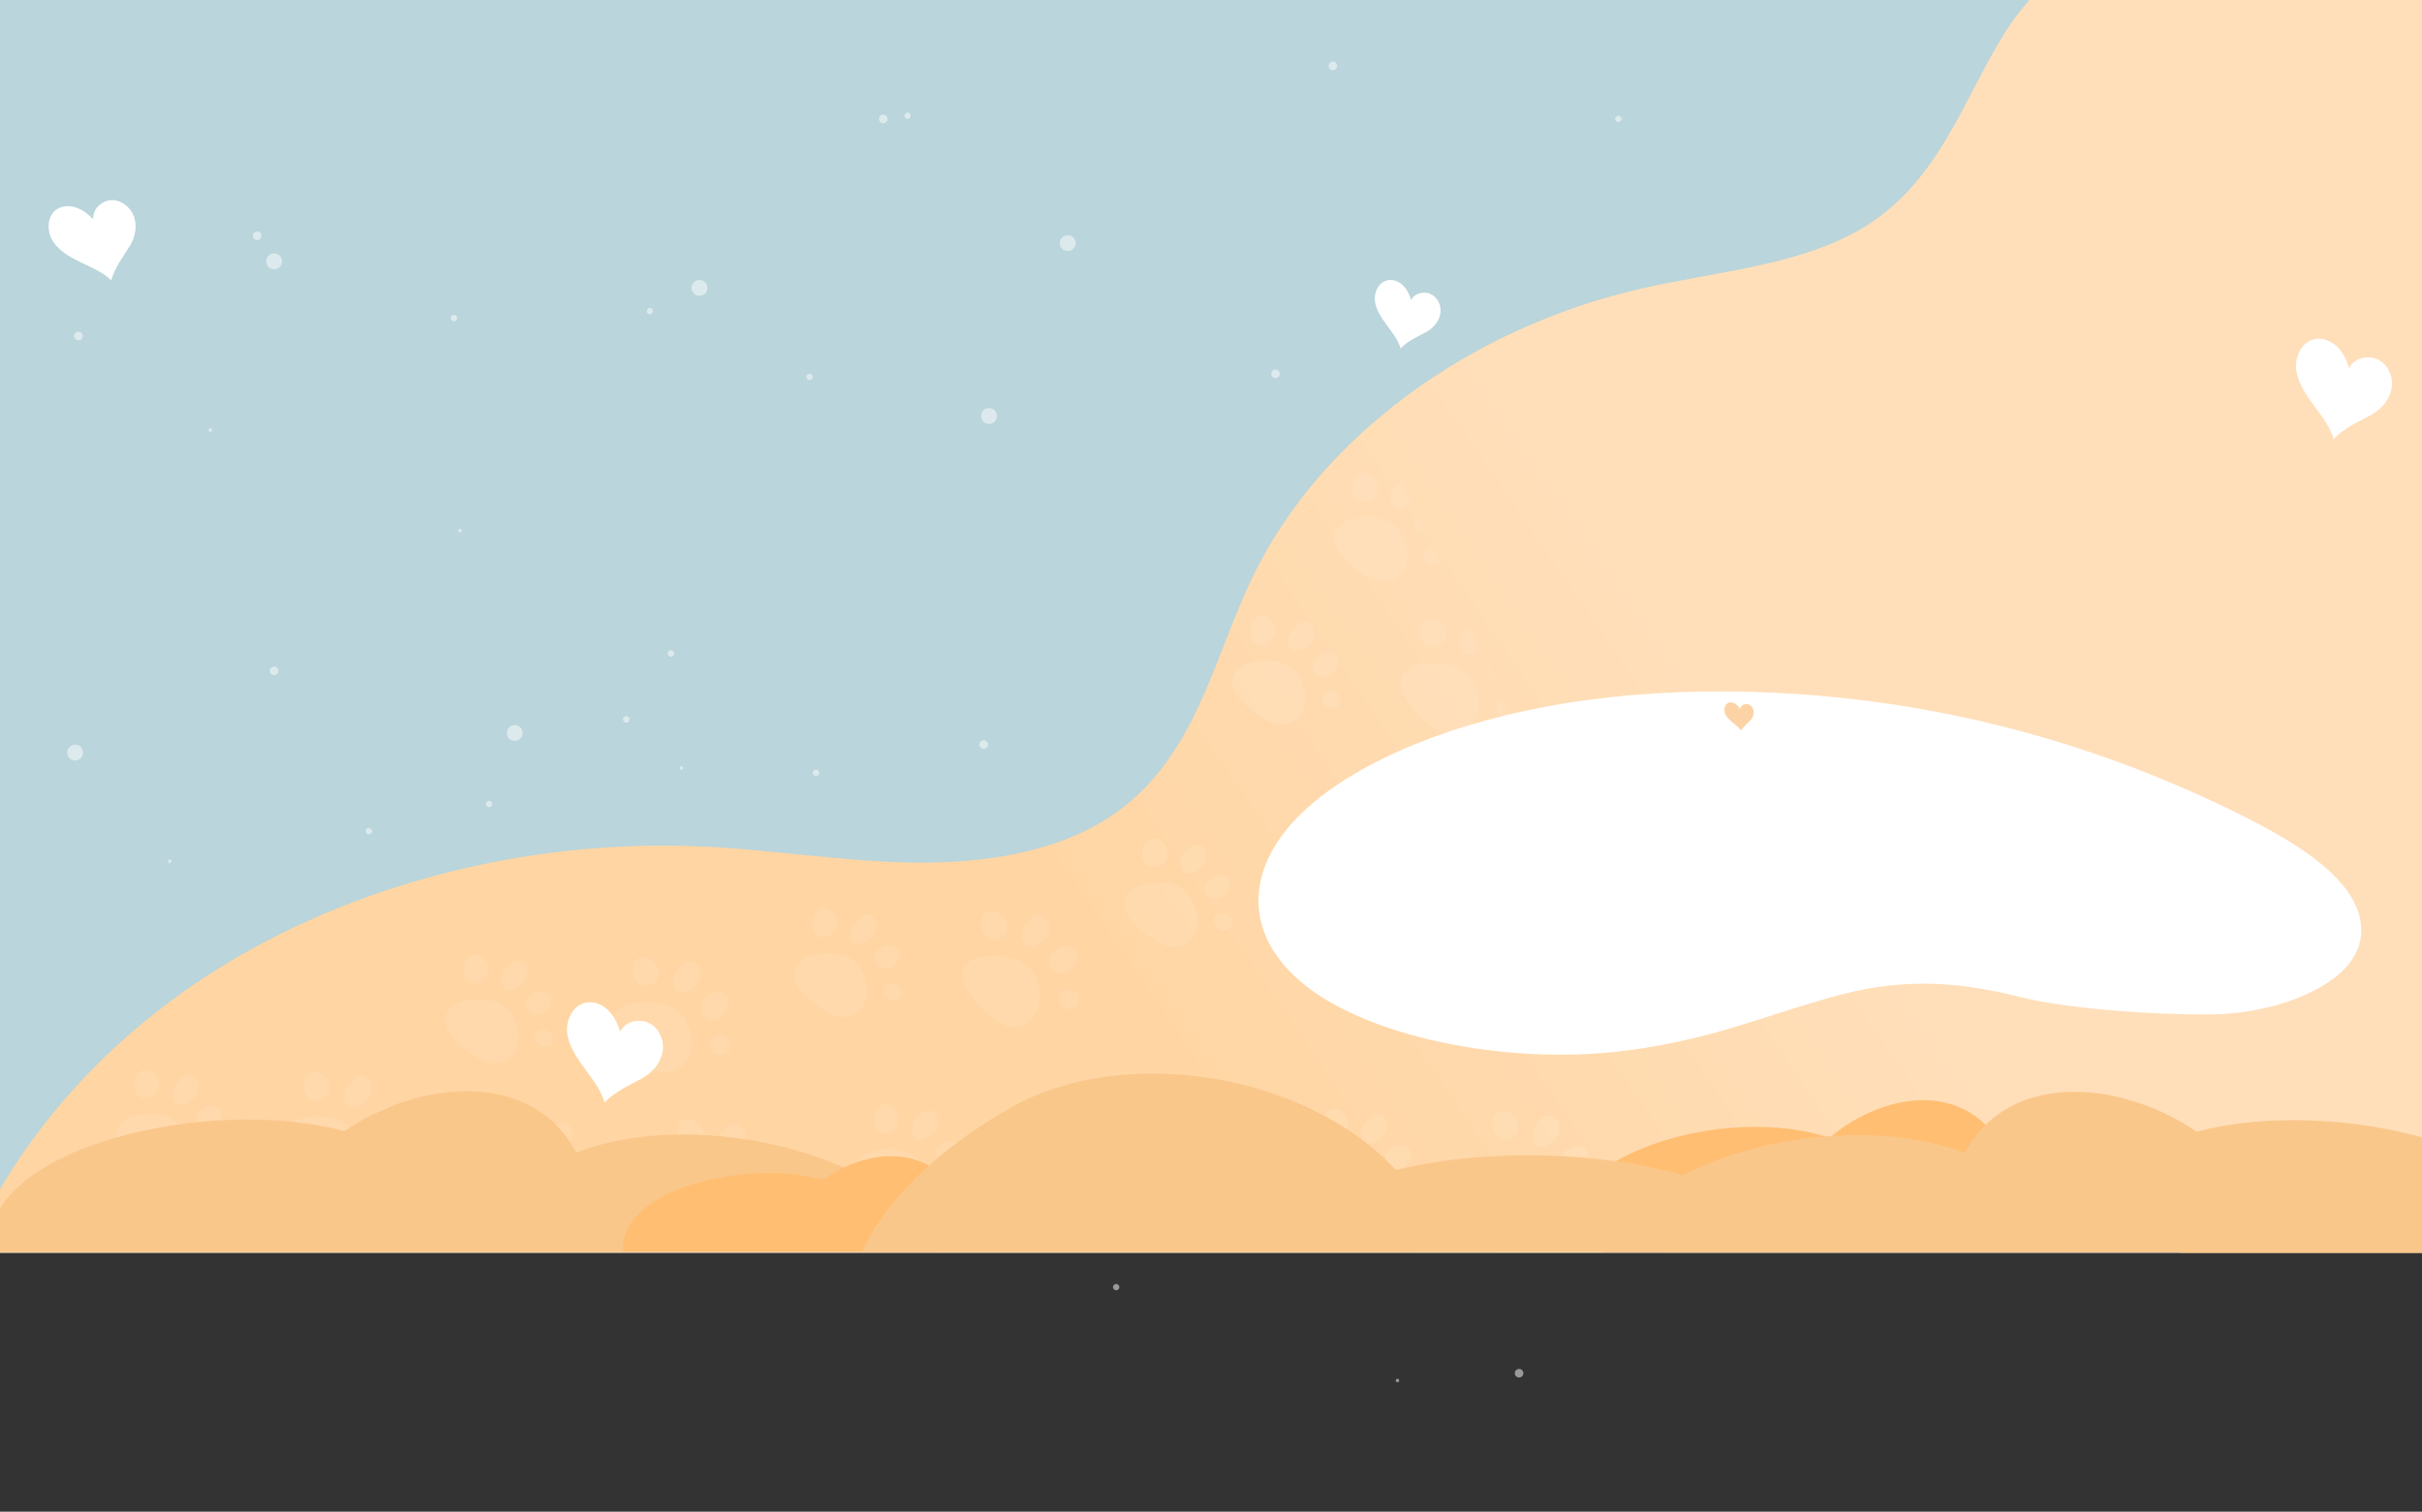 <svg width="1730" height="1080" viewBox="0 0 1730 1080" fill="none" xmlns="http://www.w3.org/2000/svg">
<rect x="0" y="0" width="1730" height="1080" fill="#333333" stroke="none"/>
<path d="M1813 0H-107V895H1813V0Z" fill="#BAD5DB"/>
<path d="M1839 0H1449.59C1442.73 7.748 1436.68 15.895 1431.59 24.099C1402.52 71.028 1385.81 126.41 1336.06 159.343C1290.95 189.21 1229.5 193.254 1173.79 205.842C1048.95 234.051 942.37 312.968 894.53 412.603C865.839 472.361 853.729 543.016 793.209 583.275C754.318 609.147 701.998 616.953 652.137 616.249C602.277 615.545 553.006 607.266 503.236 604.846C372.684 598.506 239.803 634.356 138.772 703.163C65.131 753.317 8.95 820.616 -23 895H1839V0Z" fill="url(#paint0_linear_59_212)"/>
<path d="M1443.34 712.367C1477.2 720.901 1540.05 725.069 1578.71 724.734C1622.29 724.355 1661.9 708.446 1677.52 688.921C1693.13 669.396 1687.47 647.265 1669.99 628.435C1652.52 609.605 1624.16 593.628 1594.03 578.944C1532.63 549.024 1461.23 523.014 1379.09 507.784C1296.95 492.554 1203.27 488.731 1118.62 502.332C1040.04 514.959 972.01 542.595 933.309 577.619C889.78 617.008 885.34 666.798 932.65 704.262C979.961 741.727 1081.94 763.012 1170.64 749.329C1227.14 740.613 1256.72 727.043 1306.94 712.719C1355.41 698.885 1394.53 700.064 1443.34 712.367Z" fill="white"/>
<path d="M186.742 168.443C186.742 170.136 185.371 171.507 183.678 171.507C181.984 171.507 180.613 170.136 180.613 168.443C180.613 166.75 181.984 165.379 183.678 165.379C185.371 165.379 186.742 166.75 186.742 168.443Z" fill="white" fill-opacity="0.5"/>
<path d="M265.742 593.792C265.742 595.055 264.721 596.05 263.484 596.05C262.221 596.05 261.227 595.029 261.227 593.792C261.227 592.529 262.248 591.534 263.484 591.534C264.748 591.534 265.742 592.556 265.742 593.792Z" fill="white" fill-opacity="0.5"/>
<path d="M585.094 552.114C585.094 553.378 584.072 554.372 582.836 554.372C581.572 554.372 580.578 553.351 580.578 552.114C580.578 550.851 581.599 549.856 582.836 549.856C584.099 549.856 585.094 550.878 585.094 552.114Z" fill="white" fill-opacity="0.5"/>
<path d="M580.516 269.258C580.516 270.521 579.494 271.516 578.258 271.516C576.995 271.516 576 270.494 576 269.258C576 267.995 577.021 267 578.258 267C579.521 267 580.516 268.021 580.516 269.258Z" fill="white" fill-opacity="0.5"/>
<path d="M649.643 80.922C650.583 81.701 650.745 83.126 649.992 84.12C649.239 85.088 647.842 85.249 646.901 84.47C645.96 83.69 645.799 82.266 646.551 81.271C647.331 80.303 648.702 80.142 649.643 80.922Z" fill="white" fill-opacity="0.5"/>
<path d="M465.566 220.494C466.507 221.274 466.668 222.699 465.915 223.693C465.163 224.661 463.765 224.822 462.824 224.043C461.883 223.263 461.722 221.838 462.475 220.844C463.254 219.876 464.625 219.715 465.566 220.494Z" fill="white" fill-opacity="0.5"/>
<path d="M201.472 186.721C201.472 189.84 198.946 192.393 195.801 192.393C192.683 192.393 190.129 189.866 190.129 186.721C190.129 183.577 192.656 181.05 195.801 181.05C198.946 181.05 201.472 183.577 201.472 186.721Z" fill="white" fill-opacity="0.5"/>
<path d="M505.343 205.672C505.343 208.79 502.817 211.343 499.672 211.343C496.554 211.343 494 208.817 494 205.672C494 202.527 496.527 200 499.672 200C502.817 200 505.343 202.527 505.343 205.672Z" fill="white" fill-opacity="0.5"/>
<path d="M712.085 297.198C712.085 300.316 709.558 302.87 706.413 302.87C703.295 302.87 700.742 300.343 700.742 297.198C700.742 294.08 703.268 291.526 706.413 291.526C709.531 291.526 712.085 294.053 712.085 297.198Z" fill="white" fill-opacity="0.5"/>
<path d="M373.343 523.672C373.343 526.79 370.817 529.343 367.672 529.343C364.554 529.343 362 526.817 362 523.672C362 520.554 364.527 518 367.672 518C370.79 518 373.343 520.527 373.343 523.672Z" fill="white" fill-opacity="0.5"/>
<path d="M59.343 537.672C59.343 540.79 56.817 543.343 53.672 543.343C50.554 543.343 48 540.817 48 537.672C48 534.554 50.527 532 53.672 532C56.79 532 59.343 534.527 59.343 537.672Z" fill="white" fill-opacity="0.5"/>
<path d="M198.865 479.256C198.865 480.95 197.494 482.321 195.801 482.321C194.107 482.321 192.736 480.95 192.736 479.256C192.736 477.563 194.107 476.192 195.801 476.192C197.494 476.192 198.865 477.563 198.865 479.256Z" fill="white" fill-opacity="0.5"/>
<path d="M705.707 531.921C705.707 533.614 704.336 534.985 702.642 534.985C700.949 534.985 699.578 533.614 699.578 531.921C699.578 530.227 700.949 528.856 702.642 528.856C704.336 528.856 705.707 530.227 705.707 531.921Z" fill="white" fill-opacity="0.5"/>
<path d="M1088.13 981.064C1088.13 982.758 1086.76 984.129 1085.06 984.129C1083.37 984.129 1082 982.758 1082 981.064C1082 979.371 1083.37 978 1085.06 978C1086.76 978 1088.13 979.371 1088.13 981.064Z" fill="white" fill-opacity="0.5"/>
<path d="M633.972 84.954C633.972 86.647 632.601 88.018 630.907 88.018C629.214 88.018 627.843 86.647 627.843 84.954C627.843 83.26 629.214 81.889 630.907 81.889C632.601 81.916 633.972 83.287 633.972 84.954Z" fill="white" fill-opacity="0.5"/>
<path d="M481.589 466.918C481.589 468.209 480.541 469.257 479.25 469.257C477.96 469.257 476.912 468.209 476.912 466.918C476.912 465.628 477.96 464.58 479.25 464.58C480.541 464.58 481.589 465.628 481.589 466.918Z" fill="white" fill-opacity="0.5"/>
<path d="M447.371 516.297C446.08 516.297 445.032 515.249 445.032 513.958C445.032 512.668 446.08 511.62 447.371 511.62C448.661 511.62 449.709 512.668 449.709 513.958C449.709 515.249 448.661 516.297 447.371 516.297Z" fill="white" fill-opacity="0.5"/>
<path d="M328.478 380.404C329.175 380.404 329.741 379.838 329.741 379.141C329.741 378.443 329.175 377.877 328.478 377.877C327.78 377.877 327.214 378.443 327.214 379.141C327.214 379.838 327.78 380.404 328.478 380.404Z" fill="white" fill-opacity="0.5"/>
<path d="M122.419 615.263C122.419 615.962 121.882 616.527 121.21 616.527C120.538 616.527 120 615.962 120 615.263C120 614.564 120.538 614 121.21 614C121.882 614 122.419 614.564 122.419 615.263Z" fill="white" fill-opacity="0.5"/>
<path d="M999.419 986.263C999.419 986.962 998.882 987.527 998.21 987.527C997.538 987.527 997 986.962 997 986.263C997 985.564 997.538 985 998.21 985C998.882 985 999.419 985.564 999.419 986.263Z" fill="white" fill-opacity="0.5"/>
<path d="M798.692 917.777C799.66 918.556 799.821 919.981 799.042 920.975C798.262 921.943 796.838 922.104 795.843 921.325C794.875 920.545 794.714 919.121 795.494 918.126C796.273 917.132 797.698 916.97 798.692 917.777Z" fill="white" fill-opacity="0.5"/>
<path d="M350.737 572.611C351.705 573.39 351.866 574.815 351.086 575.809C350.307 576.777 348.882 576.938 347.888 576.159C346.92 575.379 346.759 573.955 347.538 572.96C348.345 571.965 349.769 571.831 350.737 572.611Z" fill="white" fill-opacity="0.5"/>
<path d="M325.693 225.503C326.661 226.282 326.822 227.707 326.043 228.702C325.263 229.669 323.838 229.831 322.844 229.051C321.876 228.272 321.715 226.847 322.494 225.852C323.301 224.858 324.725 224.723 325.693 225.503Z" fill="white" fill-opacity="0.5"/>
<path d="M1158.27 84.954C1158.27 86.217 1157.24 87.239 1155.98 87.239C1154.72 87.239 1153.7 86.217 1153.7 84.954C1153.7 83.69 1154.72 82.669 1155.98 82.669C1157.24 82.669 1158.27 83.69 1158.27 84.954Z" fill="white" fill-opacity="0.5"/>
<path d="M151.527 307.263C151.527 307.962 150.962 308.527 150.263 308.527C149.564 308.527 149 307.962 149 307.263C149 306.564 149.564 306 150.263 306C150.962 306 151.527 306.564 151.527 307.263Z" fill="white" fill-opacity="0.5"/>
<path d="M487.93 548.189C488.199 548.834 487.903 549.56 487.258 549.829C486.613 550.097 485.887 549.802 485.618 549.157C485.349 548.511 485.645 547.786 486.29 547.517C486.935 547.248 487.661 547.544 487.93 548.189Z" fill="white" fill-opacity="0.5"/>
<path d="M914.129 267.064C914.129 268.758 912.758 270.129 911.064 270.129C909.371 270.129 908 268.758 908 267.064C908 265.371 909.371 264 911.064 264C912.758 264 914.129 265.371 914.129 267.064Z" fill="white" fill-opacity="0.5"/>
<path d="M955.129 47.064C955.129 48.758 953.758 50.129 952.064 50.129C950.371 50.129 949 48.758 949 47.064C949 45.371 950.371 44 952.064 44C953.758 44 955.129 45.371 955.129 47.064Z" fill="white" fill-opacity="0.5"/>
<path d="M59.129 240.064C59.129 241.758 57.758 243.129 56.064 243.129C54.371 243.129 53 241.758 53 240.064C53 238.371 54.371 237 56.064 237C57.758 237 59.129 238.371 59.129 240.064Z" fill="white" fill-opacity="0.5"/>
<path d="M768.343 173.672C768.343 176.79 765.817 179.343 762.672 179.343C759.554 179.343 757 176.817 757 173.672C757 170.554 759.527 168 762.672 168C765.817 168 768.343 170.554 768.343 173.672Z" fill="white" fill-opacity="0.5"/>
<path fill-rule="evenodd" clip-rule="evenodd" d="M1479.39 44.909C1480.04 41.249 1482.65 37.669 1486.32 37.079C1488.73 36.699 1491.22 37.659 1493.08 39.249C1495.63 41.429 1497.14 44.819 1496.93 48.169C1496.57 54.139 1491.13 58.379 1485.27 57.539C1479.39 56.699 1478.5 49.889 1479.39 44.909ZM1606.34 38.745C1602.64 39.261 1600.39 42.591 1600.06 46.146C1599.64 50.941 1600.89 57.833 1607.05 59.082C1613.2 60.32 1618.81 56.037 1618.62 49.919C1618.53 46.498 1616.55 43.102 1613.63 40.946C1611.49 39.371 1608.78 38.411 1606.34 38.745ZM1628.85 75.008C1622.15 71.504 1614.39 70.744 1607.11 70.905C1602.87 71.011 1598.63 71.445 1594.93 73.014C1591.25 74.602 1588.12 77.447 1587.07 81.335C1585.47 87.213 1588.78 93.941 1592.66 99.391C1597.21 105.769 1602.66 111.539 1608.95 116.201C1613.14 119.3 1618.08 122.054 1623.48 121.544C1635.58 120.43 1641.72 110.422 1642 100.098C1642.37 89.725 1637.01 79.238 1628.85 75.008ZM1336.39 173.909C1337.04 170.249 1339.65 166.669 1343.32 166.079C1345.73 165.699 1348.22 166.659 1350.08 168.249C1352.63 170.429 1354.14 173.819 1353.93 177.169C1353.57 183.139 1348.13 187.379 1342.27 186.539C1336.39 185.699 1335.5 178.889 1336.39 173.909ZM1457.06 175.146C1457.39 171.591 1459.64 168.261 1463.34 167.745C1465.78 167.411 1468.49 168.371 1470.63 169.946C1473.55 172.102 1475.53 175.499 1475.62 178.919C1475.81 185.037 1470.2 189.32 1464.05 188.082C1457.89 186.833 1456.64 179.941 1457.06 175.146ZM1464.11 199.905C1471.39 199.744 1479.15 200.504 1485.85 204.008C1494.01 208.238 1499.37 218.725 1499 229.098C1498.72 239.422 1492.58 249.43 1480.48 250.544C1475.08 251.054 1470.14 248.3 1465.95 245.201C1459.66 240.539 1454.21 234.769 1449.66 228.391C1445.78 222.941 1442.47 216.213 1444.07 210.335C1445.12 206.447 1448.25 203.602 1451.93 202.014C1455.63 200.445 1459.87 200.011 1464.11 199.905ZM823.319 599.079C819.65 599.669 817.04 603.249 816.39 606.909C815.5 611.889 816.39 618.699 822.27 619.539C828.13 620.379 833.569 616.139 833.929 610.169C834.14 606.819 832.63 603.429 830.079 601.249C828.219 599.659 825.729 598.699 823.319 599.079ZM937.064 608.146C937.391 604.591 939.643 601.261 943.34 600.745C945.776 600.411 948.49 601.371 950.629 602.946C953.552 605.102 955.525 608.499 955.624 611.919C955.812 618.037 950.198 622.32 944.051 621.082C937.886 619.833 936.644 612.941 937.064 608.146ZM944.112 632.905C951.394 632.744 959.147 633.504 965.854 637.008C974.013 641.238 979.367 651.725 978.997 662.098C978.725 672.422 972.579 682.43 960.48 683.544C955.077 684.054 950.143 681.3 945.952 678.201C939.661 673.539 934.21 667.769 929.665 661.391C925.784 655.941 922.47 649.213 924.073 643.335C925.123 639.447 928.251 636.602 931.933 635.014C935.628 633.445 939.866 633.011 944.112 632.905ZM587.319 649.079C583.65 649.669 581.04 653.249 580.39 656.909C579.5 661.889 580.39 668.699 586.27 669.539C592.13 670.379 597.569 666.139 597.929 660.169C598.14 656.819 596.63 653.429 594.079 651.249C592.219 649.659 589.729 648.699 587.319 649.079ZM701.064 658.146C701.391 654.591 703.643 651.261 707.34 650.745C709.776 650.411 712.49 651.371 714.629 652.946C717.552 655.102 719.525 658.499 719.624 661.919C719.812 668.037 714.198 672.32 708.051 671.082C701.886 669.833 700.644 662.941 701.064 658.146ZM338.319 682.079C334.65 682.669 332.04 686.249 331.39 689.909C330.5 694.889 331.39 701.699 337.27 702.539C343.13 703.379 348.569 699.139 348.929 693.169C349.14 689.819 347.63 686.429 345.079 684.249C343.219 682.659 340.729 681.699 338.319 682.079ZM452.064 691.146C452.391 687.591 454.643 684.261 458.34 683.745C460.776 683.411 463.49 684.371 465.629 685.946C468.552 688.102 470.525 691.499 470.624 694.919C470.812 701.037 465.198 705.32 459.051 704.082C452.886 702.833 451.644 695.941 452.064 691.146ZM459.112 715.905C466.394 715.744 474.147 716.504 480.854 720.008C489.013 724.238 494.367 734.725 493.997 745.098C493.725 755.422 487.579 765.43 475.48 766.544C470.077 767.054 465.143 764.3 460.952 761.201C454.661 756.539 449.21 750.769 444.665 744.391C440.784 738.941 437.47 732.213 439.073 726.335C440.123 722.447 443.251 719.602 446.933 718.014C450.628 716.445 454.866 716.011 459.112 715.905ZM103.32 764.079C99.65 764.669 97.04 768.249 96.389 771.909C95.499 776.889 96.389 783.699 102.269 784.539C108.13 785.379 113.569 781.139 113.929 775.169C114.14 771.819 112.63 768.429 110.079 766.249C108.219 764.659 105.73 763.699 103.32 764.079ZM217.064 773.146C217.391 769.591 219.643 766.261 223.34 765.745C225.776 765.411 228.49 766.371 230.629 767.946C233.552 770.102 235.525 773.499 235.624 776.919C235.812 783.037 230.198 787.32 224.051 786.082C217.886 784.833 216.644 777.941 217.064 773.146ZM245.854 802.008C239.147 798.504 231.394 797.744 224.112 797.905C219.866 798.011 215.628 798.445 211.933 800.014C208.251 801.602 205.123 804.447 204.073 808.335C202.47 814.213 205.784 820.941 209.665 826.391C214.21 832.769 219.661 838.539 225.952 843.201C230.143 846.3 235.077 849.054 240.48 848.544C252.579 847.43 258.725 837.422 258.997 827.098C259.367 816.725 254.013 806.238 245.854 802.008ZM246.252 786.66C245.058 783.136 246.068 779.318 248.009 776.328C250.259 772.963 254.568 767.52 259.49 769.019C265.676 770.869 266.984 778.365 264.132 783.428C262.522 786.286 259.875 788.462 256.985 789.977C254.838 791.091 252.281 791.874 250.028 790.974C248.201 790.239 246.883 788.504 246.252 786.66ZM266.168 805.526C267.714 809.161 272.006 811.128 276.001 810.217C279.882 809.323 283.575 805.164 284.943 800.848C286.342 796.538 285.404 792.193 280.61 790.872C272.916 788.852 262.714 797.365 266.168 805.526ZM286.587 830.104C286.062 833.544 283.27 836.608 278.524 835.823C273.202 834.935 271.509 830.776 272.289 827.275C273.071 823.752 276.327 820.785 281.35 821.95C285.36 822.887 287.109 826.651 286.587 830.104ZM122.48 799.079C116.28 795.889 109.01 795.389 102.079 796.129C98.04 796.559 93.969 797.409 90.45 799.429C86.93 801.449 83.999 804.779 83.219 808.759C82.029 814.809 85.87 820.679 90.12 825.159C95.1 830.399 100.909 834.829 107.28 838.239C111.53 840.509 116.339 842.369 121.069 841.469C142.14 837.469 137.569 806.859 122.48 799.079ZM125.689 774.859C123.579 777.639 122.349 781.299 123.28 784.659C123.77 786.419 124.92 788.069 126.589 788.789C128.65 789.679 131.05 789.019 133.079 788.069C135.819 786.789 138.37 784.949 140.059 782.439C143.01 778.049 142.65 771.019 137.179 768.669C132.819 766.799 128.089 771.709 125.689 774.859ZM149.969 807.259C146.42 807.819 142.49 805.929 141.099 802.609C137.939 795.089 147.76 787.919 154.579 790.619C163.089 793.979 156.939 806.159 149.969 807.259ZM153.319 829.469C161.77 831.079 162.199 819.799 155.02 817.739C146.01 815.149 143.799 827.659 153.319 829.469ZM481.252 704.66C480.058 701.136 481.068 697.318 483.009 694.328C485.259 690.963 489.568 685.52 494.49 687.019C500.676 688.869 501.984 696.365 499.132 701.428C497.522 704.286 494.875 706.462 491.985 707.977C489.838 709.091 487.281 709.874 485.028 708.974C483.201 708.239 481.883 706.504 481.252 704.66ZM501.168 723.526C502.714 727.161 507.006 729.128 511.001 728.217C514.882 727.323 518.575 723.164 519.943 718.848C521.342 714.538 520.404 710.193 515.61 708.872C507.916 706.852 497.714 715.365 501.168 723.526ZM521.587 748.104C521.062 751.544 518.27 754.608 513.524 753.823C508.202 752.935 506.509 748.776 507.289 745.275C508.071 741.752 511.327 738.785 516.35 739.95C520.36 740.887 522.109 744.651 521.587 748.104ZM357.479 717.079C351.28 713.889 344.01 713.389 337.079 714.129C333.04 714.559 328.969 715.409 325.449 717.429C321.929 719.449 319 722.779 318.219 726.759C317.03 732.809 320.87 738.679 325.12 743.159C330.1 748.399 335.91 752.829 342.28 756.239C346.53 758.509 351.339 760.369 356.069 759.469C377.14 755.469 372.569 724.859 357.479 717.079ZM360.689 692.859C358.579 695.639 357.349 699.299 358.28 702.659C358.77 704.419 359.92 706.069 361.589 706.789C363.65 707.679 366.05 707.019 368.079 706.069C370.819 704.789 373.37 702.949 375.059 700.439C378.01 696.049 377.65 689.019 372.179 686.669C367.819 684.799 363.089 689.709 360.689 692.859ZM384.969 725.259C381.42 725.819 377.49 723.929 376.099 720.609C372.939 713.089 382.76 705.919 389.579 708.619C398.089 711.979 391.939 724.159 384.969 725.259ZM388.319 747.469C396.77 749.079 397.199 737.799 390.02 735.739C381.01 733.149 378.799 745.659 388.319 747.469ZM491.112 831.905C498.394 831.744 506.147 832.504 512.854 836.008C521.013 840.238 526.367 850.725 525.997 861.098C525.725 871.422 519.579 881.43 507.48 882.544C502.077 883.054 497.143 880.3 492.952 877.201C486.661 872.539 481.21 866.769 476.665 860.391C472.784 854.941 469.47 848.213 471.073 842.335C472.123 838.447 475.251 835.602 478.933 834.014C482.628 832.445 486.866 832.011 491.112 831.905ZM484.064 807.146C484.391 803.591 486.643 800.261 490.34 799.745C492.776 799.411 495.49 800.371 497.629 801.946C500.552 804.102 502.525 807.499 502.624 810.919C502.812 817.037 497.198 821.32 491.051 820.082C484.886 818.833 483.644 811.941 484.064 807.146ZM513.252 820.66C512.058 817.136 513.068 813.318 515.009 810.328C517.259 806.963 521.568 801.52 526.49 803.019C532.676 804.869 533.984 812.365 531.132 817.428C529.522 820.286 526.875 822.462 523.985 823.977C521.838 825.091 519.281 825.874 517.028 824.974C515.201 824.239 513.883 822.504 513.252 820.66ZM533.168 839.526C534.714 843.161 539.006 845.128 543.001 844.217C546.882 843.323 550.575 839.164 551.943 834.848C553.342 830.538 552.404 826.193 547.61 824.872C539.916 822.852 529.714 831.365 533.168 839.526ZM553.587 864.104C553.062 867.544 550.27 870.608 545.524 869.823C540.202 868.935 538.509 864.776 539.289 861.275C540.071 857.752 543.327 854.785 548.35 855.95C552.36 856.887 554.109 860.651 553.587 864.104ZM389.479 833.079C383.28 829.889 376.01 829.389 369.079 830.129C365.04 830.559 360.969 831.409 357.449 833.429C353.929 835.449 351 838.779 350.219 842.759C349.03 848.809 352.87 854.679 357.12 859.159C362.099 864.399 367.91 868.829 374.28 872.239C378.53 874.509 383.339 876.369 388.069 875.469C409.14 871.469 404.569 840.859 389.479 833.079ZM370.319 798.079C366.65 798.669 364.04 802.249 363.39 805.909C362.5 810.889 363.39 817.699 369.27 818.539C375.13 819.379 380.569 815.139 380.929 809.169C381.14 805.819 379.63 802.429 377.079 800.249C375.219 798.659 372.729 797.699 370.319 798.079ZM392.689 808.859C390.579 811.639 389.349 815.299 390.28 818.659C390.77 820.419 391.92 822.069 393.589 822.789C395.65 823.679 398.05 823.019 400.079 822.069C402.819 820.789 405.37 818.949 407.059 816.439C410.01 812.049 409.65 805.019 404.179 802.669C399.819 800.799 395.089 805.709 392.689 808.859ZM416.969 841.259C413.42 841.819 409.49 839.929 408.099 836.609C404.939 829.089 414.76 821.919 421.579 824.619C430.089 827.979 423.939 840.159 416.969 841.259ZM420.319 863.469C428.77 865.079 429.199 853.799 422.02 851.739C413.01 849.149 410.799 861.659 420.319 863.469ZM708.112 682.905C715.394 682.744 723.147 683.504 729.854 687.008C738.013 691.238 743.367 701.725 742.997 712.098C742.725 722.422 736.579 732.43 724.48 733.544C719.077 734.054 714.143 731.3 709.952 728.201C703.661 723.539 698.21 717.769 693.665 711.391C689.784 705.941 686.47 699.213 688.073 693.335C689.123 689.447 692.251 686.602 695.933 685.014C699.628 683.445 703.866 683.011 708.112 682.905ZM730.252 671.66C729.058 668.136 730.068 664.318 732.009 661.328C734.259 657.963 738.568 652.52 743.49 654.019C749.676 655.869 750.984 663.365 748.132 668.428C746.522 671.286 743.875 673.462 740.985 674.977C738.838 676.091 736.281 676.874 734.028 675.974C732.201 675.239 730.883 673.504 730.252 671.66ZM750.168 690.526C751.714 694.161 756.006 696.128 760.001 695.217C763.882 694.323 767.575 690.164 768.943 685.848C770.342 681.538 769.404 677.193 764.61 675.872C756.916 673.852 746.714 682.365 750.168 690.526ZM770.587 715.104C770.062 718.544 767.27 721.608 762.524 720.823C757.202 719.935 755.509 715.776 756.289 712.275C757.071 708.752 760.327 705.785 765.35 706.95C769.36 707.887 771.109 711.651 770.587 715.104ZM606.479 684.079C600.28 680.889 593.01 680.389 586.079 681.129C582.04 681.559 577.969 682.409 574.449 684.429C570.929 686.449 568 689.779 567.219 693.759C566.03 699.809 569.87 705.679 574.12 710.159C579.099 715.399 584.91 719.829 591.28 723.239C595.53 725.509 600.339 727.369 605.069 726.469C626.14 722.469 621.569 691.859 606.479 684.079ZM609.689 659.859C607.579 662.639 606.349 666.299 607.28 669.659C607.77 671.419 608.92 673.069 610.589 673.789C612.65 674.679 615.05 674.019 617.079 673.069C619.819 671.789 622.37 669.949 624.059 667.439C627.01 663.049 626.65 656.019 621.179 653.669C616.819 651.799 612.089 656.709 609.689 659.859ZM633.969 692.259C630.42 692.819 626.49 690.929 625.099 687.609C621.939 680.089 631.76 672.919 638.579 675.619C647.089 678.979 640.939 691.159 633.969 692.259ZM637.319 714.469C645.77 716.079 646.199 704.799 639.02 702.739C630.01 700.149 627.799 712.659 637.319 714.469ZM752.112 822.905C759.394 822.744 767.147 823.504 773.854 827.008C782.013 831.238 787.367 841.725 786.997 852.098C786.725 862.422 780.579 872.43 768.48 873.544C763.077 874.054 758.143 871.3 753.952 868.201C747.661 863.539 742.21 857.769 737.665 851.391C733.784 845.941 730.47 839.213 732.073 833.335C733.123 829.447 736.251 826.602 739.933 825.014C743.628 823.445 747.866 823.011 752.112 822.905ZM745.064 798.146C745.391 794.591 747.643 791.261 751.34 790.745C753.776 790.411 756.49 791.371 758.629 792.946C761.552 795.102 763.525 798.499 763.624 801.919C763.812 808.037 758.198 812.32 752.051 811.082C745.886 809.833 744.644 802.941 745.064 798.146ZM774.252 811.66C773.058 808.136 774.068 804.318 776.009 801.328C778.259 797.963 782.568 792.52 787.49 794.019C793.676 795.869 794.984 803.365 792.132 808.428C790.522 811.286 787.875 813.462 784.985 814.977C782.838 816.091 780.281 816.874 778.028 815.974C776.201 815.239 774.883 813.504 774.252 811.66ZM794.168 830.526C795.714 834.161 800.006 836.128 804.001 835.217C807.882 834.323 811.575 830.164 812.943 825.848C814.342 821.538 813.404 817.193 808.61 815.872C800.916 813.852 790.714 822.365 794.168 830.526ZM814.587 855.104C814.062 858.544 811.27 861.608 806.524 860.823C801.202 859.935 799.509 855.776 800.289 852.275C801.071 848.752 804.327 845.785 809.35 846.95C813.36 847.887 815.109 851.651 814.587 855.104ZM650.479 824.079C644.28 820.889 637.01 820.389 630.079 821.129C626.04 821.559 621.969 822.409 618.449 824.429C614.929 826.449 612 829.779 611.219 833.759C610.03 839.809 613.87 845.679 618.12 850.159C623.099 855.399 628.91 859.829 635.28 863.239C639.53 865.509 644.339 867.369 649.069 866.469C670.14 862.469 665.569 831.859 650.479 824.079ZM631.319 789.079C627.65 789.669 625.04 793.249 624.39 796.909C623.5 801.889 624.39 808.699 630.27 809.539C636.13 810.379 641.569 806.139 641.929 800.169C642.14 796.819 640.63 793.429 638.079 791.249C636.219 789.659 633.729 788.699 631.319 789.079ZM653.689 799.859C651.579 802.639 650.349 806.299 651.28 809.659C651.77 811.419 652.92 813.069 654.589 813.789C656.65 814.679 659.05 814.019 661.079 813.069C663.819 811.789 666.37 809.949 668.059 807.439C671.01 803.049 670.65 796.019 665.179 793.669C660.819 791.799 656.089 796.709 653.689 799.859ZM677.969 832.259C674.42 832.819 670.49 830.929 669.099 827.609C665.939 820.089 675.76 812.919 682.579 815.619C691.089 818.979 684.939 831.159 677.969 832.259ZM681.319 854.469C689.77 856.079 690.199 844.799 683.02 842.739C674.01 840.149 671.799 852.659 681.319 854.469ZM966.252 621.66C965.058 618.136 966.068 614.318 968.009 611.328C970.259 607.963 974.568 602.52 979.49 604.019C985.676 605.869 986.984 613.365 984.132 618.428C982.522 621.286 979.875 623.462 976.985 624.977C974.838 626.091 972.281 626.874 970.028 625.974C968.201 625.239 966.883 623.504 966.252 621.66ZM986.168 640.526C987.714 644.161 992.006 646.128 996.001 645.217C999.882 644.323 1003.57 640.164 1004.94 635.848C1006.34 631.538 1005.4 627.193 1000.61 625.872C992.916 623.852 982.714 632.365 986.168 640.526ZM1006.59 665.104C1006.06 668.544 1003.27 671.608 998.524 670.823C993.202 669.935 991.509 665.776 992.289 662.275C993.071 658.752 996.327 655.785 1001.35 656.95C1005.36 657.887 1007.11 661.651 1006.59 665.104ZM842.479 634.079C836.28 630.889 829.01 630.389 822.079 631.129C818.04 631.559 813.969 632.409 810.449 634.429C806.929 636.449 804 639.779 803.219 643.759C802.03 649.809 805.87 655.679 810.12 660.159C815.099 665.399 820.91 669.829 827.28 673.239C831.53 675.509 836.339 677.369 841.069 676.469C862.14 672.469 857.569 641.859 842.479 634.079ZM845.689 609.859C843.579 612.639 842.349 616.299 843.28 619.659C843.77 621.419 844.92 623.069 846.589 623.789C848.65 624.679 851.05 624.019 853.079 623.069C855.819 621.789 858.37 619.949 860.059 617.439C863.01 613.049 862.65 606.019 857.179 603.669C852.819 601.799 848.089 606.709 845.689 609.859ZM869.969 642.259C866.42 642.819 862.49 640.929 861.099 637.609C857.939 630.089 867.76 622.919 874.579 625.619C883.089 628.979 876.939 641.159 869.969 642.259ZM873.319 664.469C881.77 666.079 882.199 654.799 875.02 652.739C866.01 650.149 863.799 662.659 873.319 664.469ZM1486.25 188.66C1485.06 185.136 1486.07 181.318 1488.01 178.328C1490.26 174.963 1494.57 169.52 1499.49 171.019C1505.68 172.869 1506.98 180.365 1504.13 185.428C1502.52 188.286 1499.87 190.462 1496.99 191.977C1494.84 193.091 1492.28 193.874 1490.03 192.974C1488.2 192.239 1486.88 190.504 1486.25 188.66ZM1506.17 207.526C1507.71 211.161 1512.01 213.128 1516 212.217C1519.88 211.323 1523.57 207.164 1524.94 202.848C1526.34 198.538 1525.4 194.193 1520.61 192.872C1512.92 190.852 1502.71 199.365 1506.17 207.526ZM1526.59 232.104C1526.06 235.544 1523.27 238.608 1518.52 237.823C1513.2 236.935 1511.51 232.776 1512.29 229.275C1513.07 225.752 1516.33 222.785 1521.35 223.95C1525.36 224.887 1527.11 228.651 1526.59 232.104ZM1643.85 208.008C1637.15 204.504 1629.39 203.744 1622.11 203.905C1617.87 204.011 1613.63 204.445 1609.93 206.014C1606.25 207.602 1603.12 210.447 1602.07 214.335C1600.47 220.213 1603.78 226.941 1607.66 232.391C1612.21 238.769 1617.66 244.539 1623.95 249.201C1628.14 252.3 1633.08 255.054 1638.48 254.544C1650.58 253.43 1656.72 243.422 1657 233.098C1657.37 222.725 1652.01 212.238 1643.85 208.008ZM1621.34 171.745C1617.64 172.261 1615.39 175.591 1615.06 179.146C1614.64 183.941 1615.89 190.833 1622.05 192.082C1628.2 193.32 1633.81 189.037 1633.62 182.919C1633.52 179.499 1631.55 176.102 1628.63 173.946C1626.49 172.371 1623.78 171.411 1621.34 171.745ZM1646.01 182.328C1644.07 185.318 1643.06 189.136 1644.25 192.66C1644.88 194.504 1646.2 196.239 1648.03 196.974C1650.28 197.874 1652.84 197.091 1654.99 195.977C1657.87 194.462 1660.52 192.286 1662.13 189.428C1664.98 184.365 1663.68 176.869 1657.49 175.019C1652.57 173.52 1648.26 178.963 1646.01 182.328ZM1674 216.217C1670.01 217.128 1665.71 215.161 1664.17 211.526C1660.71 203.365 1670.92 194.852 1678.61 196.872C1683.4 198.193 1684.34 202.538 1682.94 206.848C1681.57 211.164 1677.88 215.323 1674 216.217ZM1676.52 241.823C1681.27 242.608 1684.06 239.544 1684.59 236.104C1685.11 232.651 1683.36 228.887 1679.35 227.95C1674.33 226.785 1671.07 229.752 1670.29 233.275C1669.51 236.776 1671.2 240.935 1676.52 241.823ZM1342.08 198.129C1349.01 197.389 1356.28 197.889 1362.48 201.079C1377.57 208.859 1382.14 239.469 1361.07 243.469C1356.34 244.369 1351.53 242.509 1347.28 240.239C1340.91 236.829 1335.1 232.399 1330.12 227.159C1325.87 222.679 1322.03 216.809 1323.22 210.759C1324 206.779 1326.93 203.449 1330.45 201.429C1333.97 199.409 1338.04 198.559 1342.08 198.129ZM1363.28 186.659C1362.35 183.299 1363.58 179.639 1365.69 176.859C1368.09 173.709 1372.82 168.799 1377.18 170.669C1382.65 173.019 1383.01 180.049 1380.06 184.439C1378.37 186.949 1375.82 188.789 1373.08 190.069C1371.05 191.019 1368.65 191.679 1366.59 190.789C1364.92 190.069 1363.77 188.419 1363.28 186.659ZM1381.1 204.609C1382.49 207.929 1386.42 209.819 1389.97 209.259C1396.94 208.159 1403.09 195.979 1394.58 192.619C1387.76 189.919 1377.94 197.089 1381.1 204.609ZM1393.32 231.469C1401.77 233.079 1402.2 221.799 1395.02 219.739C1386.01 217.149 1383.8 229.659 1393.32 231.469ZM1631.01 49.328C1629.07 52.318 1628.06 56.136 1629.25 59.66C1629.88 61.504 1631.2 63.239 1633.03 63.974C1635.28 64.874 1637.84 64.091 1639.99 62.977C1642.87 61.462 1645.52 59.286 1647.13 56.428C1649.98 51.365 1648.68 43.869 1642.49 42.019C1637.57 40.52 1633.26 45.963 1631.01 49.328ZM1659 83.217C1655.01 84.127 1650.71 82.161 1649.17 78.526C1645.71 70.365 1655.92 61.852 1663.61 63.872C1668.4 65.193 1669.34 69.538 1667.94 73.848C1666.57 78.164 1662.88 82.323 1659 83.217ZM1661.52 108.823C1666.27 109.608 1669.06 106.544 1669.59 103.104C1670.11 99.651 1668.36 95.887 1664.35 94.95C1659.33 93.785 1656.07 96.752 1655.29 100.275C1654.51 103.776 1656.2 107.935 1661.52 108.823ZM1485.08 69.129C1492.01 68.389 1499.28 68.889 1505.48 72.079C1520.57 79.859 1525.14 110.469 1504.07 114.469C1499.34 115.369 1494.53 113.509 1490.28 111.239C1483.91 107.829 1478.1 103.399 1473.12 98.159C1468.87 93.679 1465.03 87.809 1466.22 81.759C1467 77.779 1469.93 74.449 1473.45 72.429C1476.97 70.409 1481.04 69.559 1485.08 69.129ZM1506.28 57.659C1505.35 54.299 1506.58 50.639 1508.69 47.859C1511.09 44.709 1515.82 39.799 1520.18 41.669C1525.65 44.019 1526.01 51.049 1523.06 55.439C1521.37 57.949 1518.82 59.789 1516.08 61.069C1514.05 62.019 1511.65 62.679 1509.59 61.789C1507.92 61.069 1506.77 59.419 1506.28 57.659ZM1524.1 75.609C1525.49 78.929 1529.42 80.819 1532.97 80.259C1539.94 79.159 1546.09 66.979 1537.58 63.619C1530.76 60.919 1520.94 68.089 1524.1 75.609ZM1536.32 102.469C1544.77 104.079 1545.2 92.799 1538.02 90.739C1529.01 88.149 1526.8 100.659 1536.32 102.469ZM1444.85 815.008C1438.15 811.504 1430.39 810.744 1423.11 810.905C1418.87 811.011 1414.63 811.445 1410.93 813.014C1407.25 814.602 1404.12 817.447 1403.07 821.335C1401.47 827.213 1404.78 833.941 1408.66 839.391C1413.21 845.769 1418.66 851.539 1424.95 856.201C1429.14 859.3 1434.08 862.054 1439.48 861.544C1451.58 860.43 1457.72 850.422 1458 840.098C1458.37 829.725 1453.01 819.238 1444.85 815.008ZM1422.34 778.745C1418.64 779.261 1416.39 782.591 1416.06 786.146C1415.64 790.941 1416.89 797.833 1423.05 799.082C1429.2 800.32 1434.81 796.037 1434.62 789.919C1434.53 786.499 1432.55 783.102 1429.63 780.946C1427.49 779.371 1424.78 778.411 1422.34 778.745ZM1447.01 789.328C1445.07 792.318 1444.06 796.136 1445.25 799.66C1445.88 801.504 1447.2 803.239 1449.03 803.974C1451.28 804.874 1453.84 804.091 1455.99 802.977C1458.87 801.462 1461.52 799.286 1463.13 796.428C1465.98 791.365 1464.68 783.869 1458.49 782.019C1453.57 780.52 1449.26 785.963 1447.01 789.328ZM1475 823.217C1471.01 824.128 1466.71 822.161 1465.17 818.526C1461.71 810.365 1471.92 801.852 1479.61 803.872C1484.4 805.193 1485.34 809.538 1483.94 813.848C1482.57 818.164 1478.88 822.323 1475 823.217ZM1477.52 848.823C1482.27 849.608 1485.06 846.544 1485.59 843.104C1486.11 839.651 1484.36 835.887 1480.35 834.95C1475.33 833.785 1472.07 836.752 1471.29 840.275C1470.51 843.776 1472.2 847.935 1477.52 848.823ZM1301.08 809.129C1308.01 808.389 1315.28 808.889 1321.48 812.079C1336.57 819.859 1341.14 850.469 1320.07 854.469C1315.34 855.369 1310.53 853.509 1306.28 851.239C1299.91 847.829 1294.1 843.399 1289.12 838.159C1284.87 833.679 1281.03 827.809 1282.22 821.759C1283 817.779 1285.93 814.449 1289.45 812.429C1292.97 810.409 1297.04 809.559 1301.08 809.129ZM1295.39 784.909C1296.04 781.249 1298.65 777.669 1302.32 777.079C1304.73 776.699 1307.22 777.659 1309.08 779.249C1311.63 781.429 1313.14 784.819 1312.93 788.169C1312.57 794.139 1307.13 798.379 1301.27 797.539C1295.39 796.699 1294.5 789.889 1295.39 784.909ZM1322.28 797.659C1321.35 794.299 1322.58 790.639 1324.69 787.859C1327.09 784.709 1331.82 779.799 1336.18 781.669C1341.65 784.019 1342.01 791.049 1339.06 795.439C1337.37 797.949 1334.82 799.789 1332.08 801.069C1330.05 802.019 1327.65 802.679 1325.59 801.789C1323.92 801.069 1322.77 799.419 1322.28 797.659ZM1340.1 815.609C1341.49 818.929 1345.42 820.819 1348.97 820.259C1355.94 819.159 1362.09 806.979 1353.58 803.619C1346.76 800.919 1336.94 808.089 1340.1 815.609ZM1352.32 842.469C1360.77 844.079 1361.2 832.799 1354.02 830.739C1345.01 828.149 1342.8 840.659 1352.32 842.469ZM1094.85 830.008C1088.15 826.504 1080.39 825.744 1073.11 825.905C1068.87 826.011 1064.63 826.445 1060.93 828.014C1057.25 829.602 1054.12 832.447 1053.07 836.335C1051.47 842.213 1054.78 848.941 1058.66 854.391C1063.21 860.769 1068.66 866.539 1074.95 871.201C1079.14 874.3 1084.08 877.054 1089.48 876.544C1101.58 875.43 1107.72 865.422 1108 855.098C1108.37 844.725 1103.01 834.238 1094.85 830.008ZM1072.34 793.745C1068.64 794.261 1066.39 797.591 1066.06 801.146C1065.64 805.941 1066.89 812.833 1073.05 814.082C1079.2 815.32 1084.81 811.037 1084.62 804.919C1084.53 801.499 1082.55 798.102 1079.63 795.946C1077.49 794.371 1074.78 793.411 1072.34 793.745ZM1097.01 804.328C1095.07 807.318 1094.06 811.136 1095.25 814.66C1095.88 816.504 1097.2 818.239 1099.03 818.974C1101.28 819.874 1103.84 819.091 1105.99 817.977C1108.87 816.462 1111.52 814.286 1113.13 811.428C1115.98 806.365 1114.68 798.869 1108.49 797.019C1103.57 795.52 1099.26 800.963 1097.01 804.328ZM1125 838.217C1121.01 839.128 1116.71 837.161 1115.17 833.526C1111.71 825.365 1121.92 816.852 1129.61 818.872C1134.4 820.193 1135.34 824.538 1133.94 828.848C1132.57 833.164 1128.88 837.323 1125 838.217ZM1127.52 863.823C1132.27 864.608 1135.06 861.544 1135.59 858.104C1136.11 854.651 1134.36 850.887 1130.35 849.95C1125.33 848.785 1122.07 851.752 1121.29 855.275C1120.51 858.776 1122.2 862.935 1127.52 863.823ZM951.079 824.129C958.01 823.389 965.28 823.889 971.479 827.079C986.569 834.859 991.14 865.469 970.069 869.469C965.339 870.369 960.53 868.509 956.28 866.239C949.91 862.829 944.099 858.399 939.12 853.159C934.87 848.679 931.03 842.809 932.219 836.759C933 832.779 935.929 829.449 939.449 827.429C942.969 825.409 947.04 824.559 951.079 824.129ZM945.39 799.909C946.04 796.249 948.65 792.669 952.319 792.079C954.729 791.699 957.219 792.659 959.079 794.249C961.63 796.429 963.14 799.819 962.929 803.169C962.569 809.139 957.13 813.379 951.27 812.539C945.39 811.699 944.5 804.889 945.39 799.909ZM972.28 812.659C971.349 809.299 972.579 805.639 974.689 802.859C977.089 799.709 981.819 794.799 986.179 796.669C991.65 799.019 992.01 806.049 989.059 810.439C987.37 812.949 984.819 814.789 982.079 816.069C980.05 817.019 977.65 817.679 975.589 816.789C973.92 816.069 972.77 814.419 972.28 812.659ZM990.099 830.609C991.49 833.929 995.42 835.819 998.969 835.259C1005.94 834.159 1012.09 821.979 1003.58 818.619C996.76 815.919 986.939 823.089 990.099 830.609ZM1002.32 857.469C1010.77 859.079 1011.2 847.799 1004.02 845.739C995.01 843.149 992.799 855.659 1002.32 857.469ZM1722.85 826.008C1716.15 822.504 1708.39 821.744 1701.11 821.905C1696.87 822.011 1692.63 822.445 1688.93 824.014C1685.25 825.602 1682.12 828.447 1681.07 832.335C1679.47 838.213 1682.78 844.941 1686.66 850.391C1691.21 856.769 1696.66 862.539 1702.95 867.201C1707.14 870.3 1712.08 873.054 1717.48 872.544C1729.58 871.43 1735.72 861.422 1736 851.098C1736.37 840.725 1731.01 830.238 1722.85 826.008ZM1700.34 789.745C1696.64 790.261 1694.39 793.591 1694.06 797.146C1693.64 801.941 1694.89 808.833 1701.05 810.082C1707.2 811.32 1712.81 807.037 1712.62 800.919C1712.53 797.499 1710.55 794.102 1707.63 791.946C1705.49 790.371 1702.78 789.411 1700.34 789.745ZM1725.01 800.328C1723.07 803.318 1722.06 807.136 1723.25 810.66C1723.88 812.504 1725.2 814.239 1727.03 814.974C1729.28 815.874 1731.84 815.091 1733.99 813.977C1736.87 812.462 1739.52 810.286 1741.13 807.428C1743.98 802.365 1742.68 794.869 1736.49 793.019C1731.57 791.52 1727.26 796.963 1725.01 800.328ZM1753 834.217C1749.01 835.128 1744.71 833.161 1743.17 829.526C1739.71 821.365 1749.92 812.852 1757.61 814.872C1762.4 816.193 1763.34 820.538 1761.94 824.848C1760.57 829.164 1756.88 833.323 1753 834.217ZM1755.52 859.823C1760.27 860.608 1763.06 857.544 1763.59 854.104C1764.11 850.651 1762.36 846.887 1758.35 845.95C1753.33 844.785 1750.07 847.752 1749.29 851.275C1748.51 854.776 1750.2 858.935 1755.52 859.823ZM1579.08 820.129C1586.01 819.389 1593.28 819.889 1599.48 823.079C1614.57 830.859 1619.14 861.469 1598.07 865.469C1593.34 866.369 1588.53 864.509 1584.28 862.239C1577.91 858.829 1572.1 854.399 1567.12 849.159C1562.87 844.679 1559.03 838.809 1560.22 832.759C1561 828.779 1563.93 825.449 1567.45 823.429C1570.97 821.409 1575.04 820.559 1579.08 820.129ZM1573.39 795.909C1574.04 792.249 1576.65 788.669 1580.32 788.079C1582.73 787.699 1585.22 788.659 1587.08 790.249C1589.63 792.429 1591.14 795.819 1590.93 799.169C1590.57 805.139 1585.13 809.379 1579.27 808.539C1573.39 807.699 1572.5 800.889 1573.39 795.909ZM1600.28 808.659C1599.35 805.299 1600.58 801.639 1602.69 798.859C1605.09 795.709 1609.82 790.799 1614.18 792.669C1619.65 795.019 1620.01 802.049 1617.06 806.439C1615.37 808.949 1612.82 810.789 1610.08 812.069C1608.05 813.019 1605.65 813.679 1603.59 812.789C1601.92 812.069 1600.77 810.419 1600.28 808.659ZM1618.1 826.609C1619.49 829.929 1623.42 831.819 1626.97 831.259C1633.94 830.159 1640.09 817.979 1631.58 814.619C1624.76 811.919 1614.94 819.089 1618.1 826.609ZM1630.32 853.469C1638.77 855.079 1639.2 843.799 1632.02 841.739C1623.01 839.149 1620.8 851.659 1630.32 853.469ZM1042.85 478.008C1036.15 474.504 1028.39 473.744 1021.11 473.905C1016.87 474.011 1012.63 474.445 1008.93 476.014C1005.25 477.602 1002.12 480.447 1001.07 484.335C999.47 490.213 1002.78 496.941 1006.66 502.391C1011.21 508.769 1016.66 514.539 1022.95 519.201C1027.14 522.3 1032.08 525.054 1037.48 524.544C1049.58 523.43 1055.72 513.422 1056 503.098C1056.37 492.725 1051.01 482.238 1042.85 478.008ZM1020.34 441.745C1016.64 442.261 1014.39 445.591 1014.06 449.146C1013.64 453.941 1014.89 460.833 1021.05 462.082C1027.2 463.32 1032.81 459.037 1032.62 452.919C1032.53 449.499 1030.55 446.102 1027.63 443.946C1025.49 442.371 1022.78 441.411 1020.34 441.745ZM1045.01 452.328C1043.07 455.318 1042.06 459.136 1043.25 462.66C1043.88 464.504 1045.2 466.239 1047.03 466.974C1049.28 467.874 1051.84 467.091 1053.99 465.977C1056.87 464.462 1059.52 462.286 1061.13 459.428C1063.98 454.365 1062.68 446.869 1056.49 445.019C1051.57 443.52 1047.26 448.963 1045.01 452.328ZM1073 486.217C1069.01 487.128 1064.71 485.161 1063.17 481.526C1059.71 473.365 1069.92 464.852 1077.61 466.872C1082.4 468.193 1083.34 472.538 1081.94 476.848C1080.57 481.164 1076.88 485.323 1073 486.217ZM1075.52 511.823C1080.27 512.608 1083.06 509.544 1083.59 506.104C1084.11 502.651 1082.36 498.887 1078.35 497.95C1073.33 496.785 1070.07 499.752 1069.29 503.275C1068.51 506.776 1070.2 510.935 1075.52 511.823ZM899.079 472.129C906.01 471.389 913.28 471.889 919.479 475.079C934.569 482.859 939.14 513.469 918.069 517.469C913.339 518.369 908.53 516.509 904.28 514.239C897.91 510.829 892.099 506.399 887.12 501.159C882.87 496.679 879.03 490.809 880.219 484.759C881 480.779 883.929 477.449 887.449 475.429C890.969 473.409 895.04 472.559 899.079 472.129ZM893.39 447.909C894.04 444.249 896.65 440.669 900.319 440.079C902.729 439.699 905.219 440.659 907.079 442.249C909.63 444.429 911.14 447.819 910.929 451.169C910.569 457.139 905.13 461.379 899.27 460.539C893.39 459.699 892.5 452.889 893.39 447.909ZM920.28 460.659C919.349 457.299 920.579 453.639 922.689 450.859C925.089 447.709 929.819 442.799 934.179 444.669C939.65 447.019 940.01 454.049 937.059 458.439C935.37 460.949 932.819 462.789 930.079 464.069C928.05 465.019 925.65 465.679 923.589 464.789C921.92 464.069 920.77 462.419 920.28 460.659ZM938.099 478.609C939.49 481.929 943.42 483.819 946.969 483.259C953.939 482.159 960.089 469.979 951.579 466.619C944.76 463.919 934.939 471.089 938.099 478.609ZM950.319 505.469C958.77 507.079 959.199 495.799 952.02 493.739C943.01 491.149 940.799 503.659 950.319 505.469ZM1238.85 277.008C1232.15 273.504 1224.39 272.744 1217.11 272.905C1212.87 273.011 1208.63 273.445 1204.93 275.014C1201.25 276.602 1198.12 279.447 1197.07 283.335C1195.47 289.213 1198.78 295.941 1202.66 301.391C1207.21 307.769 1212.66 313.539 1218.95 318.201C1223.14 321.3 1228.08 324.054 1233.48 323.544C1245.58 322.43 1251.72 312.422 1252 302.098C1252.37 291.725 1247.01 281.238 1238.85 277.008ZM1216.34 240.745C1212.64 241.261 1210.39 244.591 1210.06 248.146C1209.64 252.941 1210.89 259.833 1217.05 261.082C1223.2 262.32 1228.81 258.037 1228.62 251.919C1228.53 248.499 1226.55 245.102 1223.63 242.946C1221.49 241.371 1218.78 240.411 1216.34 240.745ZM1241.01 251.328C1239.07 254.318 1238.06 258.136 1239.25 261.66C1239.88 263.504 1241.2 265.239 1243.03 265.974C1245.28 266.874 1247.84 266.091 1249.99 264.977C1252.87 263.462 1255.52 261.286 1257.13 258.428C1259.98 253.365 1258.68 245.869 1252.49 244.019C1247.57 242.52 1243.26 247.963 1241.01 251.328ZM1269 285.217C1265.01 286.128 1260.71 284.161 1259.17 280.526C1255.71 272.365 1265.92 263.852 1273.61 265.872C1278.4 267.193 1279.34 271.538 1277.94 275.848C1276.57 280.164 1272.88 284.323 1269 285.217ZM1271.52 310.823C1276.27 311.608 1279.06 308.544 1279.59 305.104C1280.11 301.651 1278.36 297.887 1274.35 296.95C1269.33 295.785 1266.07 298.752 1265.29 302.275C1264.51 305.776 1266.2 309.935 1271.52 310.823ZM1095.08 271.129C1102.01 270.389 1109.28 270.889 1115.48 274.079C1130.57 281.859 1135.14 312.469 1114.07 316.469C1109.34 317.369 1104.53 315.509 1100.28 313.239C1093.91 309.829 1088.1 305.399 1083.12 300.159C1078.87 295.679 1075.03 289.809 1076.22 283.759C1077 279.779 1079.93 276.449 1083.45 274.429C1086.97 272.409 1091.04 271.559 1095.08 271.129ZM1089.39 246.909C1090.04 243.249 1092.65 239.669 1096.32 239.079C1098.73 238.699 1101.22 239.659 1103.08 241.249C1105.63 243.429 1107.14 246.819 1106.93 250.169C1106.57 256.139 1101.13 260.379 1095.27 259.539C1089.39 258.699 1088.5 251.889 1089.39 246.909ZM1116.28 259.659C1115.35 256.299 1116.58 252.639 1118.69 249.859C1121.09 246.709 1125.82 241.799 1130.18 243.669C1135.65 246.019 1136.01 253.049 1133.06 257.439C1131.37 259.949 1128.82 261.789 1126.08 263.069C1124.05 264.019 1121.65 264.679 1119.59 263.789C1117.92 263.069 1116.77 261.419 1116.28 259.659ZM1134.1 277.609C1135.49 280.929 1139.42 282.819 1142.97 282.259C1149.94 281.159 1156.09 268.979 1147.58 265.619C1140.76 262.919 1130.94 270.089 1134.1 277.609ZM1146.32 304.469C1154.77 306.079 1155.2 294.799 1148.02 292.739C1139.01 290.149 1136.8 302.659 1146.32 304.469ZM1583.85 342.008C1577.15 338.504 1569.39 337.744 1562.11 337.905C1557.87 338.011 1553.63 338.445 1549.93 340.014C1546.25 341.602 1543.12 344.447 1542.07 348.335C1540.47 354.213 1543.78 360.941 1547.66 366.391C1552.21 372.769 1557.66 378.539 1563.95 383.201C1568.14 386.3 1573.08 389.054 1578.48 388.544C1590.58 387.43 1596.72 377.422 1597 367.098C1597.37 356.725 1592.01 346.238 1583.85 342.008ZM1561.34 305.745C1557.64 306.261 1555.39 309.591 1555.06 313.146C1554.64 317.941 1555.89 324.833 1562.05 326.082C1568.2 327.32 1573.81 323.037 1573.62 316.919C1573.53 313.499 1571.55 310.102 1568.63 307.946C1566.49 306.371 1563.78 305.411 1561.34 305.745ZM1586.01 316.328C1584.07 319.318 1583.06 323.136 1584.25 326.66C1584.88 328.504 1586.2 330.239 1588.03 330.974C1590.28 331.874 1592.84 331.091 1594.99 329.977C1597.87 328.462 1600.52 326.286 1602.13 323.428C1604.98 318.365 1603.68 310.869 1597.49 309.019C1592.57 307.52 1588.26 312.963 1586.01 316.328ZM1614 350.217C1610.01 351.128 1605.71 349.161 1604.17 345.526C1600.71 337.365 1610.92 328.852 1618.61 330.872C1623.4 332.193 1624.34 336.538 1622.94 340.848C1621.57 345.164 1617.88 349.323 1614 350.217ZM1616.52 375.823C1621.27 376.608 1624.06 373.544 1624.59 370.104C1625.11 366.651 1623.36 362.887 1619.35 361.95C1614.33 360.785 1611.07 363.752 1610.29 367.275C1609.51 370.776 1611.2 374.935 1616.52 375.823ZM1440.08 336.129C1447.01 335.389 1454.28 335.889 1460.48 339.079C1475.57 346.859 1480.14 377.469 1459.07 381.469C1454.34 382.369 1449.53 380.509 1445.28 378.239C1438.91 374.829 1433.1 370.399 1428.12 365.159C1423.87 360.679 1420.03 354.809 1421.22 348.759C1422 344.779 1424.93 341.449 1428.45 339.429C1431.97 337.409 1436.04 336.559 1440.08 336.129ZM1434.39 311.909C1435.04 308.249 1437.65 304.669 1441.32 304.079C1443.73 303.699 1446.22 304.659 1448.08 306.249C1450.63 308.429 1452.14 311.819 1451.93 315.169C1451.57 321.139 1446.13 325.379 1440.27 324.539C1434.39 323.699 1433.5 316.889 1434.39 311.909ZM1461.28 324.659C1460.35 321.299 1461.58 317.639 1463.69 314.859C1466.09 311.709 1470.82 306.799 1475.18 308.669C1480.65 311.019 1481.01 318.049 1478.06 322.439C1476.37 324.949 1473.82 326.789 1471.08 328.069C1469.05 329.019 1466.65 329.679 1464.59 328.789C1462.92 328.069 1461.77 326.419 1461.28 324.659ZM1479.1 342.609C1480.49 345.929 1484.42 347.819 1487.97 347.259C1494.94 346.159 1501.09 333.979 1492.58 330.619C1485.76 327.919 1475.94 335.089 1479.1 342.609ZM1491.32 369.469C1499.77 371.079 1500.2 359.799 1493.02 357.739C1484.01 355.149 1481.8 367.659 1491.32 369.469ZM1614.85 533.008C1608.15 529.504 1600.39 528.744 1593.11 528.905C1588.87 529.011 1584.63 529.445 1580.93 531.014C1577.25 532.602 1574.12 535.447 1573.07 539.335C1571.47 545.213 1574.78 551.941 1578.66 557.391C1583.21 563.769 1588.66 569.539 1594.95 574.201C1599.14 577.3 1604.08 580.054 1609.48 579.544C1621.58 578.43 1627.72 568.422 1628 558.098C1628.37 547.725 1623.01 537.238 1614.85 533.008ZM1592.34 496.745C1588.64 497.261 1586.39 500.591 1586.06 504.146C1585.64 508.941 1586.89 515.833 1593.05 517.082C1599.2 518.32 1604.81 514.037 1604.62 507.919C1604.53 504.499 1602.55 501.102 1599.63 498.946C1597.49 497.371 1594.78 496.411 1592.34 496.745ZM1617.01 507.328C1615.07 510.318 1614.06 514.136 1615.25 517.66C1615.88 519.504 1617.2 521.239 1619.03 521.974C1621.28 522.874 1623.84 522.091 1625.99 520.977C1628.87 519.462 1631.52 517.286 1633.13 514.428C1635.98 509.365 1634.68 501.869 1628.49 500.019C1623.57 498.52 1619.26 503.963 1617.01 507.328ZM1645 541.217C1641.01 542.128 1636.71 540.161 1635.17 536.526C1631.71 528.365 1641.92 519.852 1649.61 521.872C1654.4 523.193 1655.34 527.538 1653.94 531.848C1652.57 536.164 1648.88 540.323 1645 541.217ZM1647.52 566.823C1652.27 567.608 1655.06 564.544 1655.59 561.104C1656.11 557.651 1654.36 553.887 1650.35 552.95C1645.33 551.785 1642.07 554.752 1641.29 558.275C1640.51 561.776 1642.2 565.935 1647.52 566.823ZM1471.08 527.129C1478.01 526.389 1485.28 526.889 1491.48 530.079C1506.57 537.859 1511.14 568.469 1490.07 572.469C1485.34 573.369 1480.53 571.509 1476.28 569.239C1469.91 565.829 1464.1 561.399 1459.12 556.159C1454.87 551.679 1451.03 545.809 1452.22 539.759C1453 535.779 1455.93 532.449 1459.45 530.429C1462.97 528.409 1467.04 527.559 1471.08 527.129ZM1465.39 502.909C1466.04 499.249 1468.65 495.669 1472.32 495.079C1474.73 494.699 1477.22 495.659 1479.08 497.249C1481.63 499.429 1483.14 502.819 1482.93 506.169C1482.57 512.139 1477.13 516.379 1471.27 515.539C1465.39 514.699 1464.5 507.889 1465.39 502.909ZM1492.28 515.659C1491.35 512.299 1492.58 508.639 1494.69 505.859C1497.09 502.709 1501.82 497.799 1506.18 499.669C1511.65 502.019 1512.01 509.049 1509.06 513.439C1507.37 515.949 1504.82 517.789 1502.08 519.069C1500.05 520.019 1497.65 520.679 1495.59 519.789C1493.92 519.069 1492.77 517.419 1492.28 515.659ZM1510.1 533.609C1511.49 536.929 1515.42 538.819 1518.97 538.259C1525.94 537.159 1532.09 524.979 1523.58 521.619C1516.76 518.919 1506.94 526.089 1510.1 533.609ZM1522.32 560.469C1530.77 562.079 1531.2 550.799 1524.02 548.739C1515.01 546.149 1512.8 558.659 1522.32 560.469ZM1115.85 376.008C1109.15 372.504 1101.39 371.744 1094.11 371.905C1089.87 372.011 1085.63 372.445 1081.93 374.014C1078.25 375.602 1075.12 378.447 1074.07 382.335C1072.47 388.213 1075.78 394.941 1079.66 400.391C1084.21 406.769 1089.66 412.539 1095.95 417.201C1100.14 420.3 1105.08 423.054 1110.48 422.544C1122.58 421.43 1128.72 411.422 1129 401.098C1129.37 390.725 1124.01 380.238 1115.85 376.008ZM1093.34 339.745C1089.64 340.261 1087.39 343.591 1087.06 347.146C1086.64 351.941 1087.89 358.833 1094.05 360.082C1100.2 361.32 1105.81 357.037 1105.62 350.919C1105.53 347.499 1103.55 344.102 1100.63 341.946C1098.49 340.371 1095.78 339.411 1093.34 339.745ZM1118.01 350.328C1116.07 353.318 1115.06 357.136 1116.25 360.66C1116.88 362.504 1118.2 364.239 1120.03 364.974C1122.28 365.874 1124.84 365.091 1126.99 363.977C1129.87 362.462 1132.52 360.286 1134.13 357.428C1136.98 352.365 1135.68 344.869 1129.49 343.019C1124.57 341.52 1120.26 346.963 1118.01 350.328ZM1146 384.217C1142.01 385.128 1137.71 383.161 1136.17 379.526C1132.71 371.365 1142.92 362.852 1150.61 364.872C1155.4 366.193 1156.34 370.538 1154.94 374.848C1153.57 379.164 1149.88 383.323 1146 384.217ZM1148.52 409.823C1153.27 410.608 1156.06 407.544 1156.59 404.104C1157.11 400.651 1155.36 396.887 1151.35 395.95C1146.33 394.785 1143.07 397.752 1142.29 401.275C1141.51 404.776 1143.2 408.935 1148.52 409.823ZM972.079 370.129C979.01 369.389 986.28 369.889 992.479 373.079C1007.57 380.859 1012.14 411.469 991.069 415.469C986.339 416.369 981.53 414.509 977.28 412.239C970.91 408.829 965.099 404.399 960.12 399.159C955.87 394.679 952.03 388.809 953.219 382.759C954 378.779 956.929 375.449 960.449 373.429C963.969 371.409 968.04 370.559 972.079 370.129ZM966.39 345.909C967.04 342.249 969.65 338.669 973.319 338.079C975.729 337.699 978.219 338.659 980.079 340.249C982.63 342.429 984.14 345.819 983.929 349.169C983.569 355.139 978.13 359.379 972.27 358.539C966.39 357.699 965.5 350.889 966.39 345.909ZM993.28 358.659C992.349 355.299 993.579 351.639 995.689 348.859C998.089 345.709 1002.82 340.799 1007.18 342.669C1012.65 345.019 1013.01 352.049 1010.06 356.439C1008.37 358.949 1005.82 360.789 1003.08 362.069C1001.05 363.019 998.65 363.679 996.589 362.789C994.92 362.069 993.77 360.419 993.28 358.659ZM1011.1 376.609C1012.49 379.929 1016.42 381.819 1019.97 381.259C1026.94 380.159 1033.09 367.979 1024.58 364.619C1017.76 361.919 1007.94 369.089 1011.1 376.609ZM1023.32 403.469C1031.77 405.079 1032.2 393.799 1025.02 391.739C1016.01 389.149 1013.8 401.659 1023.32 403.469Z" fill="url(#paint1_linear_59_212)" fill-opacity="0.2"/>
<path d="M58.704 187.925C50.954 184.117 42.869 179.975 38.069 172.802C33.269 165.629 33.298 154.456 40.443 149.595C44.492 146.842 49.929 146.724 54.548 148.346C59.167 149.969 63.089 153.134 66.566 156.584C66.015 149.559 72.619 143.15 79.662 142.961C86.714 142.778 93.248 148.009 95.654 154.636C98.059 161.263 96.725 168.867 93.188 174.964C90.016 180.431 81.751 191.043 79.508 200.341C73.638 194.424 64.341 190.709 58.704 187.925Z" fill="white"/>
<path d="M1237.71 516.239C1235.45 514.352 1233.11 512.327 1232.09 509.562C1231.08 506.797 1231.99 503.097 1234.75 502.063C1236.32 501.477 1238.13 501.876 1239.53 502.787C1240.93 503.697 1241.97 505.063 1242.85 506.487C1243.23 504.114 1245.94 502.523 1248.29 503.029C1250.64 503.537 1252.38 505.798 1252.65 508.189C1252.91 510.58 1251.85 512.992 1250.19 514.727C1248.7 516.283 1245.1 519.133 1243.61 522.033C1242.14 519.599 1239.36 517.617 1237.71 516.239Z" fill="#FBD3A4"/>
<path d="M418.243 764.299C412.573 756.429 406.513 748.129 405.193 738.409C403.863 728.699 409.483 717.279 419.583 716.099C425.293 715.429 431.103 718.219 435.033 722.349C438.963 726.489 441.273 731.789 442.913 737.139C446.193 729.829 456.613 727.159 463.933 731.069C471.253 734.959 474.763 743.939 473.233 751.789C471.713 759.649 465.953 766.259 459.053 770.219C452.843 773.739 438.953 779.649 431.863 787.749C429.473 778.669 422.383 770.019 418.243 764.299Z" fill="white"/>
<path d="M1653.24 290.299C1647.57 282.429 1641.51 274.129 1640.19 264.409C1638.86 254.699 1644.48 243.279 1654.58 242.099C1660.29 241.429 1666.1 244.219 1670.03 248.349C1673.96 252.489 1676.27 257.789 1677.91 263.139C1681.19 255.829 1691.61 253.159 1698.93 257.069C1706.25 260.959 1709.76 269.939 1708.23 277.789C1706.71 285.649 1700.95 292.259 1694.05 296.219C1687.84 299.739 1673.95 305.649 1666.86 313.749C1664.47 304.669 1657.38 296.019 1653.24 290.299Z" fill="white"/>
<path d="M991.075 232.985C987.19 227.611 983.037 221.942 982.132 215.304C981.221 208.673 985.072 200.874 991.993 200.068C995.906 199.61 999.888 201.516 1002.58 204.336C1005.27 207.164 1006.86 210.783 1007.98 214.437C1010.23 209.445 1017.37 207.621 1022.39 210.291C1027.4 212.948 1029.81 219.081 1028.76 224.442C1027.72 229.81 1023.77 234.324 1019.04 237.028C1014.79 239.432 1005.27 243.468 1000.41 249C998.771 242.799 993.912 236.892 991.075 232.985Z" fill="white"/>
<path d="M386.502 893.244C367.359 862.801 309.592 849.067 266.723 857.308C245.747 817.251 181.101 795.048 133.763 839.453C91.009 835.677 34.388 849.753 29 893.244H386.502Z" fill="#FDBC70" fill-opacity="0.53"/>
<path d="M411.713 823.478C380.193 763.621 299.156 771.518 245.972 808.141C149.92 781.933 -14.56 819.587 -7.798 894.321H670.068C642.216 824.05 495.73 790.058 411.713 823.478Z" fill="#FAC78B"/>
<path d="M680.833 852.017C663.122 816.545 617.588 821.225 587.704 842.929C533.734 827.397 441.314 849.711 445.114 894H826C810.35 852.356 728.041 832.212 680.833 852.017Z" fill="#FFBE72"/>
<path d="M1433.87 827.321C1409.7 770.984 1347.55 778.416 1306.77 812.886C1233.11 788.219 1106.97 823.659 1112.16 894H1632C1610.64 827.86 1498.3 795.866 1433.87 827.321Z" fill="#FFBE72"/>
<path d="M1557.51 895.244C1576.65 864.801 1634.42 851.067 1677.29 859.308C1698.26 819.251 1762.91 797.048 1810.25 841.453C1853 837.677 1909.62 851.753 1915.01 895.244H1557.51Z" fill="#FDBC70" fill-opacity="0.53"/>
<path d="M1303.61 894.321C1228.42 819.128 1077 815.696 997.114 835.952C932.811 766.368 802.258 745.538 721.565 791.547C634.34 841.332 616 894.321 616 894.321H1303.61Z" fill="#FAC78B"/>
<path d="M1403.36 823.902C1434.88 764.046 1515.91 771.942 1569.1 808.566C1665.15 782.357 1829.63 820.011 1822.87 894.745H1145C1172.85 824.474 1319.34 790.483 1403.36 823.902Z" fill="#FAC78B"/>
<defs>
<linearGradient id="paint0_linear_59_212" x1="1711" y1="262.5" x2="878" y2="834" gradientUnits="userSpaceOnUse">
<stop offset="0.516" stop-color="#FFDFBA"/>
<stop offset="1" stop-color="#FFD5A3"/>
</linearGradient>
<linearGradient id="paint1_linear_59_212" x1="1028.99" y1="394.808" x2="1021.28" y2="398.314" gradientUnits="userSpaceOnUse">
<stop stop-color="white" stop-opacity="0"/>
<stop offset="1" stop-color="white" stop-opacity="0.48"/>
</linearGradient>
</defs>
</svg>
